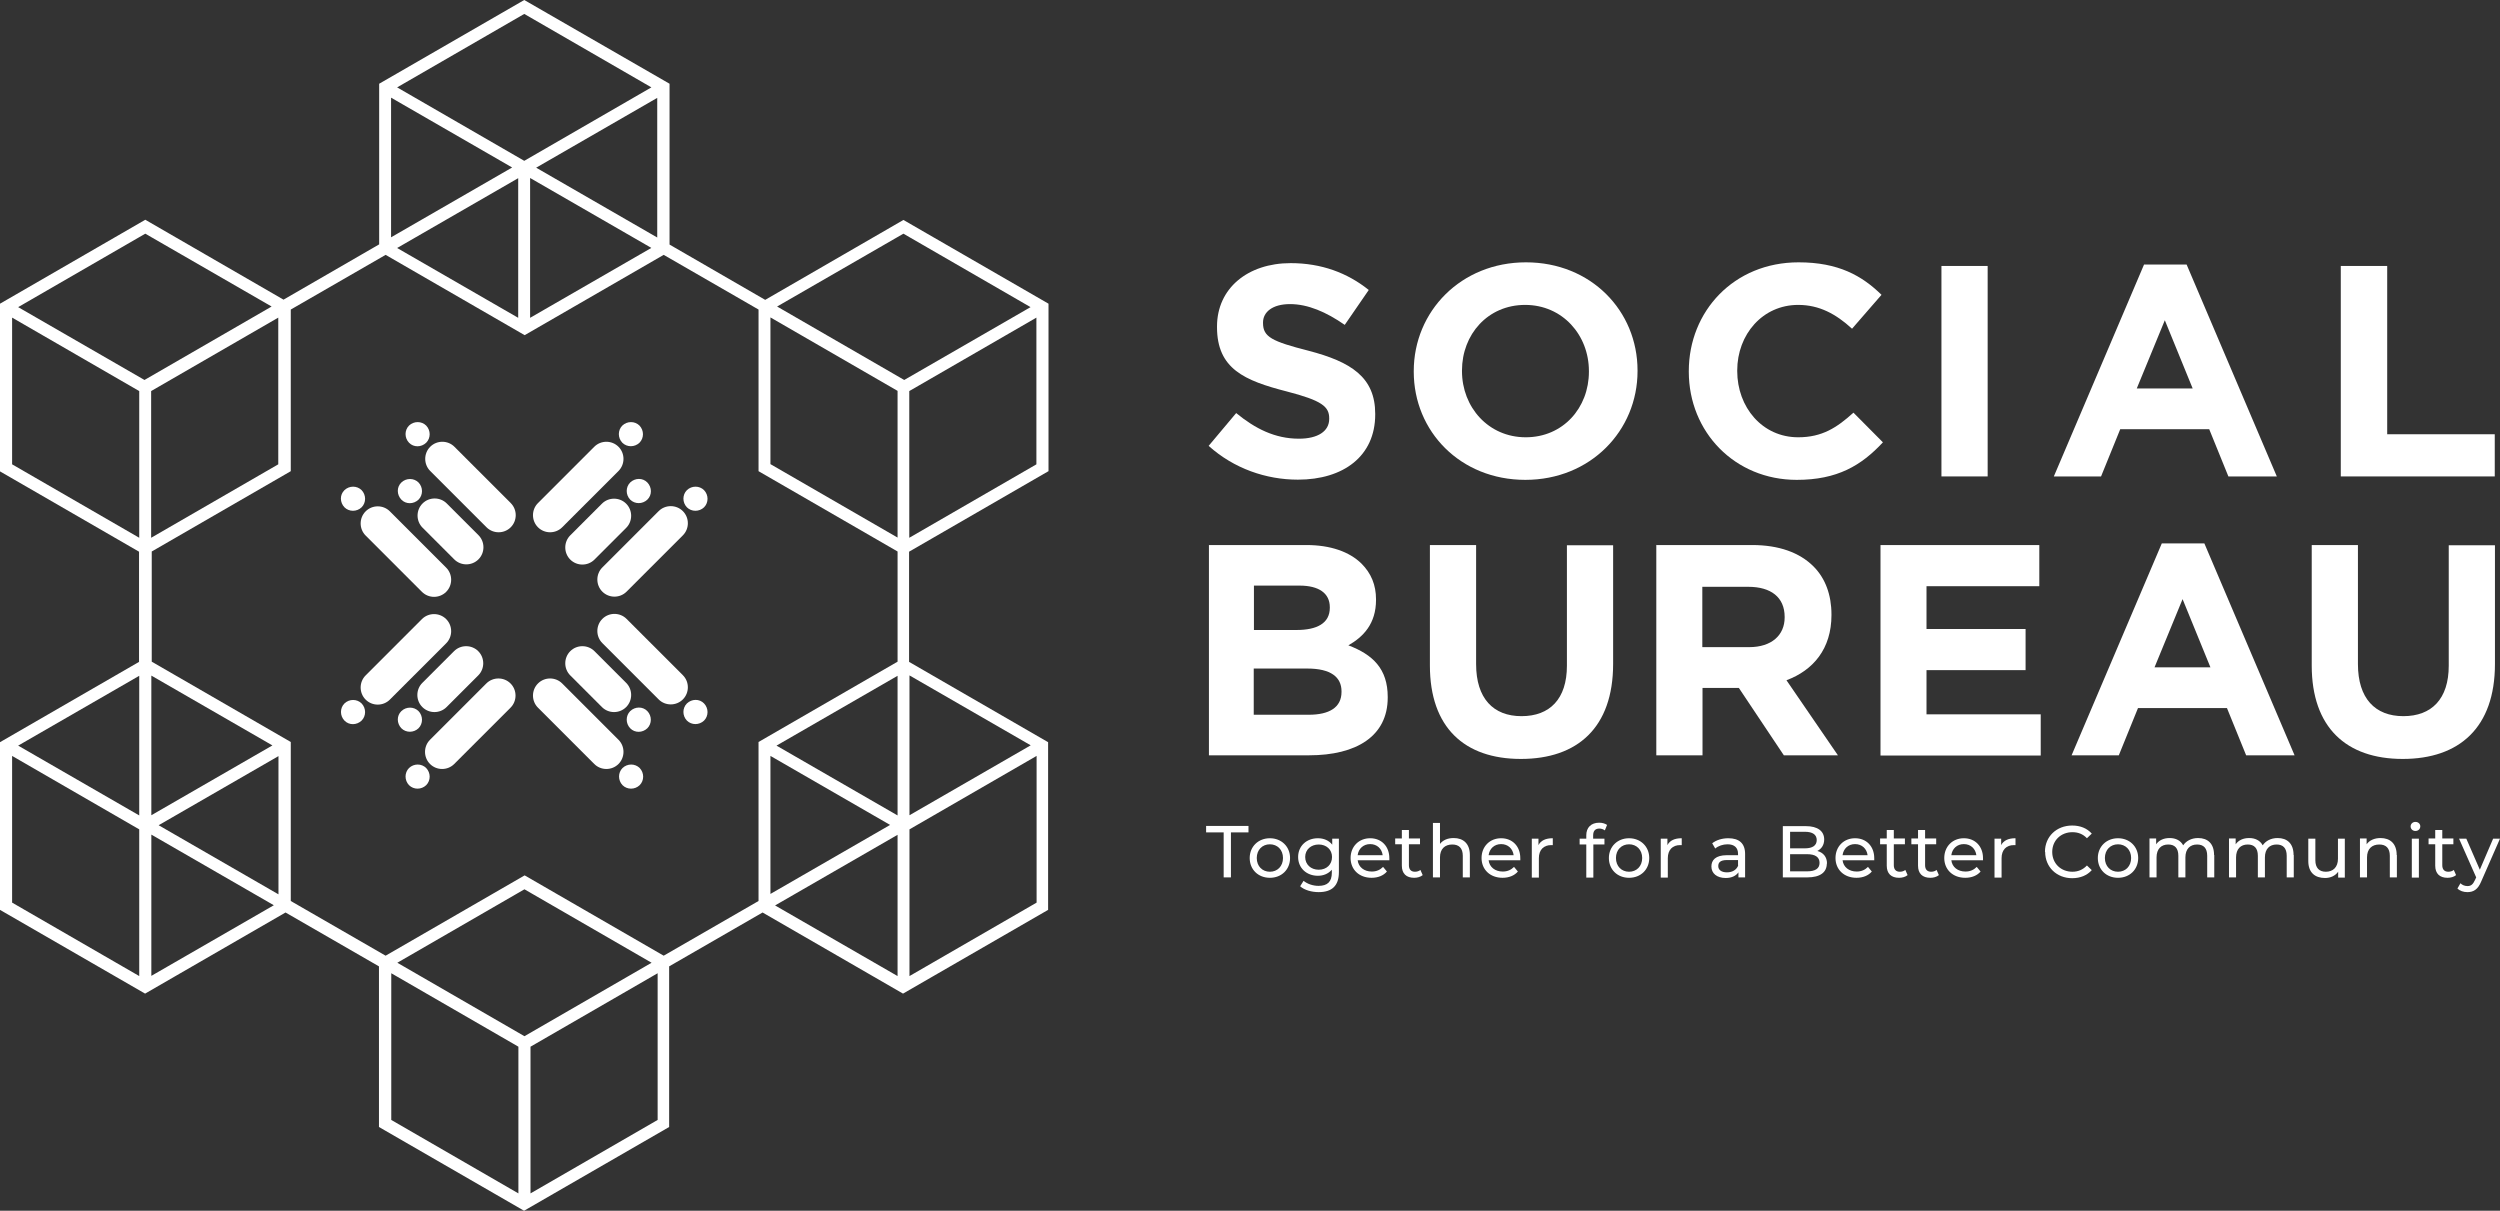 <?xml version="1.0" encoding="UTF-8"?><svg id="Layer_1" xmlns="http://www.w3.org/2000/svg" viewBox="0 0 123.89 60"><rect x="0" y="0" width="123.89" height="60" fill="#333333" stroke="none"/><path d="M51.96,23.35V15.05l-7.19-4.15-6.85,3.96-4.74-2.74V4.15L25.98,0l-7.19,4.15v7.96l-4.74,2.74-6.85-3.96L0,15.05v8.31l6.89,3.98v5.46l-6.89,3.98v8.31l7.19,4.15,6.96-4.02,4.63,2.67v7.96l7.19,4.15,7.19-4.15v-7.96l4.63-2.67,6.96,4.02,7.19-4.15v-8.31l-6.89-3.98v-5.46l6.89-3.98Zm-.6-.34l-6.3,3.64v-7.27l6.3-3.64v7.27Zm-18.79-11.24l-6-3.46,6-3.46v6.93Zm-.3,.52l-6,3.46v-6.93l6,3.46ZM25.98,.69l6.3,3.64-6.3,3.64-6.3-3.64L25.98,.69Zm-6.6,4.15l6,3.46-6,3.46V4.84Zm6.3,3.98v6.93l-6-3.46,6-3.46Zm-11.89,14.19l-6.3,3.64v-7.27l6.3-3.64v7.27Zm-13.19,0v-7.27l6.3,3.64v7.27L.6,23.01Zm6.3,10.47v6.93l-6-3.46,6-3.46Zm0,14.89l-6.3-3.64v-7.27l6.3,3.64v7.27Zm.26-29.54L.9,15.22l6.3-3.64,6.26,3.61-6.3,3.64Zm.34,14.65l6,3.46-6,3.46v-6.93Zm0,14.89v-7.01l6.07,3.5-6.07,3.5Zm.37-7.48l5.93-3.42v6.85l-5.93-3.42Zm17.82,18.25l-6.3-3.64v-7.27l6.3,3.64v7.27Zm.3-7.79l-6.3-3.64,6.3-3.64,6.3,3.64-6.3,3.64Zm.3,7.79v-7.27l6.3-3.64v7.27l-6.3,3.64Zm18.19-10.77l-6.07-3.5,6.07-3.5v7.01Zm-6.3-4.06v-6.85l5.93,3.42-5.93,3.42Zm6.3-3.9l-6-3.46,6-3.46v6.93Zm0-7.62l-6.89,3.98v7.88l-4.7,2.71-6.89-3.98-6.89,3.98-4.7-2.71v-7.88l-6.89-3.98v-5.46l6.89-3.98V15.34l4.7-2.71,6.89,3.98,6.89-3.98,4.7,2.71v8.01l6.89,3.98v5.46Zm0-6.15l-6.3-3.64v-7.27l6.3,3.64v7.27Zm6.89,18.09l-6.3,3.64v-7.27l6.3-3.64v7.27Zm-.3-7.79l-6,3.46v-6.93l6,3.46Zm-6.26-18.11l-6.3-3.64,6.26-3.61,6.3,3.64-6.26,3.61Z" style="fill:#fff;"/><path d="M59.9,22.09l1.36-1.62c.94,.77,1.92,1.27,3.11,1.27,.94,0,1.5-.37,1.5-.98v-.03c0-.58-.36-.88-2.1-1.33-2.1-.54-3.46-1.12-3.46-3.19v-.03c0-1.89,1.52-3.14,3.65-3.14,1.52,0,2.81,.48,3.87,1.33l-1.19,1.73c-.92-.64-1.83-1.03-2.71-1.03s-1.34,.4-1.34,.91v.03c0,.69,.45,.91,2.25,1.37,2.11,.55,3.31,1.31,3.31,3.13v.03c0,2.07-1.58,3.23-3.83,3.23-1.58,0-3.17-.55-4.42-1.67Z" style="fill:#fff;"/><path d="M70.06,18.42v-.03c0-2.96,2.34-5.39,5.56-5.39s5.53,2.4,5.53,5.36v.03c0,2.96-2.34,5.39-5.56,5.39s-5.53-2.4-5.53-5.36Zm8.68,0v-.03c0-1.79-1.31-3.28-3.16-3.28s-3.13,1.46-3.13,3.25v.03c0,1.79,1.31,3.28,3.16,3.28s3.13-1.46,3.13-3.25Z" style="fill:#fff;"/><path d="M83.69,18.42v-.03c0-2.96,2.23-5.39,5.44-5.39,1.97,0,3.14,.66,4.11,1.61l-1.46,1.68c-.8-.73-1.62-1.18-2.67-1.18-1.76,0-3.02,1.46-3.02,3.25v.03c0,1.79,1.24,3.28,3.02,3.28,1.19,0,1.92-.48,2.74-1.22l1.46,1.47c-1.07,1.15-2.26,1.86-4.27,1.86-3.07,0-5.35-2.37-5.35-5.36Z" style="fill:#fff;"/><path d="M96.21,13.18h2.29v10.43h-2.29V13.18Z" style="fill:#fff;"/><path d="M106.25,13.11h2.11l4.47,10.5h-2.4l-.95-2.34h-4.41l-.95,2.34h-2.34l4.47-10.5Zm2.41,6.14l-1.38-3.38-1.39,3.38h2.77Z" style="fill:#fff;"/><path d="M116.01,13.18h2.29v8.34h5.33v2.09h-7.63V13.18Z" style="fill:#fff;"/><g><path d="M60.64,41.25h-.87v-.32h2.1v.32h-.87v2.23h-.36v-2.23Z" style="fill:#fff;"/><path d="M61.93,42.52c0-.57,.43-.98,1-.98s1,.41,1,.98-.42,.98-1,.98-1-.41-1-.98Zm1.65,0c0-.41-.28-.68-.65-.68s-.65,.27-.65,.68,.28,.68,.65,.68,.65-.27,.65-.68Z" style="fill:#fff;"/><path d="M66.35,41.56v1.66c0,.68-.35,.99-1,.99-.35,0-.71-.1-.92-.29l.17-.27c.18,.15,.46,.25,.74,.25,.45,0,.66-.21,.66-.65v-.15c-.17,.2-.42,.3-.69,.3-.56,0-.98-.38-.98-.93s.42-.93,.98-.93c.29,0,.55,.11,.71,.32v-.3h.33Zm-.34,.91c0-.37-.28-.62-.66-.62s-.67,.25-.67,.62,.28,.63,.67,.63,.66-.26,.66-.63Z" style="fill:#fff;"/><path d="M68.84,42.63h-1.56c.04,.34,.32,.56,.7,.56,.23,0,.41-.08,.56-.23l.19,.23c-.17,.2-.44,.31-.76,.31-.62,0-1.04-.41-1.04-.98s.41-.98,.97-.98,.95,.4,.95,.99c0,.03,0,.07,0,.11Zm-1.56-.25h1.24c-.04-.32-.28-.55-.62-.55s-.58,.23-.62,.55Z" style="fill:#fff;"/><path d="M70.5,43.37c-.11,.09-.27,.13-.42,.13-.39,0-.61-.21-.61-.6v-1.06h-.33v-.29h.33v-.42h.35v.42h.55v.29h-.55v1.04c0,.21,.11,.32,.3,.32,.1,0,.2-.03,.27-.09l.11,.25Z" style="fill:#fff;"/><path d="M72.84,42.37v1.11h-.35v-1.07c0-.38-.19-.56-.52-.56-.37,0-.61,.22-.61,.64v.99h-.35v-2.7h.35v1.04c.15-.19,.38-.29,.68-.29,.47,0,.8,.27,.8,.84Z" style="fill:#fff;"/><path d="M75.33,42.63h-1.56c.04,.34,.32,.56,.7,.56,.23,0,.41-.08,.56-.23l.19,.23c-.17,.2-.44,.31-.76,.31-.62,0-1.04-.41-1.04-.98s.41-.98,.97-.98,.95,.4,.95,.99c0,.03,0,.07,0,.11Zm-1.56-.25h1.24c-.04-.32-.28-.55-.62-.55s-.58,.23-.62,.55Z" style="fill:#fff;"/><path d="M76.95,41.54v.34s-.05,0-.08,0c-.37,0-.61,.23-.61,.65v.96h-.35v-1.93h.33v.32c.12-.23,.36-.34,.7-.34Z" style="fill:#fff;"/><path d="M78.95,41.39v.17h.56v.29h-.55v1.64h-.35v-1.64h-.33v-.29h.33v-.17c0-.37,.23-.62,.64-.62,.15,0,.29,.04,.39,.11l-.11,.27c-.07-.05-.17-.09-.27-.09-.21,0-.31,.12-.31,.34Z" style="fill:#fff;"/><path d="M79.73,42.52c0-.57,.43-.98,1-.98s1,.41,1,.98-.42,.98-1,.98-1-.41-1-.98Zm1.65,0c0-.41-.28-.68-.65-.68s-.65,.27-.65,.68,.28,.68,.65,.68,.65-.27,.65-.68Z" style="fill:#fff;"/><path d="M83.34,41.54v.34s-.05,0-.08,0c-.37,0-.61,.23-.61,.65v.96h-.35v-1.93h.33v.32c.12-.23,.36-.34,.7-.34Z" style="fill:#fff;"/><path d="M86.48,42.32v1.16h-.33v-.25c-.12,.17-.33,.28-.63,.28-.44,0-.71-.23-.71-.57,0-.31,.2-.56,.77-.56h.55v-.07c0-.29-.17-.47-.52-.47-.23,0-.46,.08-.61,.21l-.15-.26c.2-.16,.49-.25,.8-.25,.53,0,.83,.25,.83,.78Zm-.35,.57v-.27h-.54c-.35,0-.44,.13-.44,.3,0,.19,.16,.31,.43,.31s.47-.12,.56-.34Z" style="fill:#fff;"/><path d="M90.53,42.79c0,.44-.33,.69-.97,.69h-1.21v-2.54h1.14c.59,0,.91,.25,.91,.66,0,.28-.14,.47-.34,.57,.29,.08,.48,.29,.48,.63Zm-1.82-1.56v.81h.74c.37,0,.58-.14,.58-.41s-.21-.41-.58-.41h-.74Zm1.46,1.53c0-.29-.22-.43-.62-.43h-.84v.85h.84c.4,0,.62-.13,.62-.42Z" style="fill:#fff;"/><path d="M92.87,42.63h-1.56c.04,.34,.32,.56,.7,.56,.23,0,.41-.08,.56-.23l.19,.23c-.17,.2-.44,.31-.76,.31-.62,0-1.04-.41-1.04-.98s.41-.98,.97-.98,.95,.4,.95,.99c0,.03,0,.07,0,.11Zm-1.56-.25h1.24c-.04-.32-.28-.55-.62-.55s-.58,.23-.62,.55Z" style="fill:#fff;"/><path d="M94.53,43.37c-.11,.09-.27,.13-.42,.13-.39,0-.61-.21-.61-.6v-1.06h-.33v-.29h.33v-.42h.35v.42h.55v.29h-.55v1.04c0,.21,.11,.32,.3,.32,.1,0,.2-.03,.27-.09l.11,.25Z" style="fill:#fff;"/><path d="M96.08,43.37c-.11,.09-.27,.13-.42,.13-.39,0-.61-.21-.61-.6v-1.06h-.33v-.29h.33v-.42h.35v.42h.55v.29h-.55v1.04c0,.21,.11,.32,.3,.32,.1,0,.2-.03,.27-.09l.11,.25Z" style="fill:#fff;"/><path d="M98.26,42.63h-1.56c.04,.34,.32,.56,.7,.56,.23,0,.41-.08,.56-.23l.19,.23c-.17,.2-.44,.31-.76,.31-.62,0-1.04-.41-1.04-.98s.41-.98,.97-.98,.95,.4,.95,.99c0,.03,0,.07,0,.11Zm-1.56-.25h1.24c-.04-.32-.28-.55-.62-.55s-.58,.23-.62,.55Z" style="fill:#fff;"/><path d="M99.88,41.54v.34s-.05,0-.08,0c-.37,0-.61,.23-.61,.65v.96h-.35v-1.93h.33v.32c.12-.23,.36-.34,.7-.34Z" style="fill:#fff;"/><path d="M101.34,42.21c0-.75,.57-1.3,1.35-1.3,.39,0,.73,.13,.97,.4l-.24,.23c-.2-.21-.44-.3-.72-.3-.57,0-1,.41-1,.98s.43,.98,1,.98c.28,0,.52-.1,.72-.31l.24,.23c-.23,.26-.57,.4-.97,.4-.77,0-1.34-.55-1.34-1.3Z" style="fill:#fff;"/><path d="M103.96,42.52c0-.57,.43-.98,1-.98s1,.41,1,.98-.42,.98-1,.98-1-.41-1-.98Zm1.65,0c0-.41-.28-.68-.65-.68s-.65,.27-.65,.68,.28,.68,.65,.68,.65-.27,.65-.68Z" style="fill:#fff;"/><path d="M109.73,42.37v1.11h-.35v-1.07c0-.38-.18-.56-.5-.56-.35,0-.58,.22-.58,.64v.99h-.35v-1.07c0-.38-.18-.56-.5-.56-.35,0-.58,.22-.58,.64v.99h-.35v-1.93h.33v.29c.14-.2,.37-.31,.67-.31s.54,.12,.67,.36c.15-.22,.41-.36,.74-.36,.47,0,.79,.27,.79,.84Z" style="fill:#fff;"/><path d="M113.67,42.37v1.11h-.35v-1.07c0-.38-.18-.56-.5-.56-.35,0-.58,.22-.58,.64v.99h-.35v-1.07c0-.38-.18-.56-.5-.56-.35,0-.58,.22-.58,.64v.99h-.35v-1.93h.33v.29c.14-.2,.37-.31,.67-.31s.54,.12,.67,.36c.15-.22,.41-.36,.74-.36,.47,0,.79,.27,.79,.84Z" style="fill:#fff;"/><path d="M116.2,41.56v1.93h-.33v-.29c-.14,.2-.38,.31-.65,.31-.5,0-.83-.27-.83-.84v-1.11h.35v1.07c0,.38,.19,.57,.52,.57,.36,0,.6-.23,.6-.64v-1h.35Z" style="fill:#fff;"/><path d="M118.78,42.37v1.11h-.35v-1.07c0-.38-.19-.56-.52-.56-.37,0-.61,.22-.61,.64v.99h-.35v-1.93h.33v.29c.14-.2,.39-.31,.69-.31,.47,0,.8,.27,.8,.84Z" style="fill:#fff;"/><path d="M119.46,40.96c0-.13,.1-.23,.24-.23s.24,.1,.24,.22c0,.13-.1,.23-.24,.23s-.24-.1-.24-.23Zm.06,.6h.35v1.93h-.35v-1.93Z" style="fill:#fff;"/><path d="M121.71,43.37c-.11,.09-.27,.13-.42,.13-.39,0-.61-.21-.61-.6v-1.06h-.33v-.29h.33v-.42h.35v.42h.55v.29h-.55v1.04c0,.21,.11,.32,.3,.32,.1,0,.2-.03,.27-.09l.11,.25Z" style="fill:#fff;"/><path d="M123.89,41.56l-.93,2.12c-.17,.41-.39,.53-.69,.53-.19,0-.37-.06-.49-.18l.15-.26c.09,.09,.21,.14,.35,.14,.17,0,.27-.08,.37-.3l.06-.13-.85-1.92h.36l.67,1.54,.66-1.54h.34Z" style="fill:#fff;"/></g><g><path d="M59.9,27.01h4.84c1.19,0,2.13,.33,2.73,.92,.48,.48,.72,1.06,.72,1.77v.03c0,1.18-.63,1.83-1.37,2.25,1.21,.46,1.95,1.16,1.95,2.56v.03c0,1.91-1.55,2.86-3.9,2.86h-4.96v-10.43Zm4.35,4.21c1.01,0,1.65-.33,1.65-1.1v-.03c0-.69-.54-1.07-1.5-1.07h-2.26v2.2h2.11Zm.61,4.2c1.01,0,1.62-.36,1.62-1.13v-.03c0-.7-.52-1.13-1.7-1.13h-2.65v2.29h2.73Z" style="fill:#fff;"/><path d="M70.86,32.97v-5.96h2.29v5.9c0,1.7,.85,2.58,2.25,2.58s2.25-.85,2.25-2.5v-5.97h2.29v5.88c0,3.16-1.77,4.71-4.57,4.71s-4.51-1.56-4.51-4.63Z" style="fill:#fff;"/><path d="M82.06,27.01h4.77c1.32,0,2.35,.37,3.04,1.06,.58,.58,.89,1.4,.89,2.38v.03c0,1.68-.91,2.74-2.23,3.23l2.55,3.72h-2.68l-2.23-3.34h-1.8v3.34h-2.29v-10.43Zm4.62,5.06c1.12,0,1.76-.6,1.76-1.47v-.03c0-.98-.69-1.49-1.8-1.49h-2.28v2.99h2.32Z" style="fill:#fff;"/><path d="M93.2,27.01h7.86v2.04h-5.59v2.12h4.91v2.04h-4.91v2.19h5.66v2.04h-7.94v-10.43Z" style="fill:#fff;"/><path d="M107.13,26.93h2.11l4.47,10.5h-2.4l-.95-2.34h-4.41l-.95,2.34h-2.34l4.47-10.5Zm2.41,6.14l-1.38-3.38-1.39,3.38h2.77Z" style="fill:#fff;"/><path d="M114.56,32.97v-5.96h2.29v5.9c0,1.7,.85,2.58,2.25,2.58s2.25-.85,2.25-2.5v-5.97h2.29v5.88c0,3.16-1.77,4.71-4.57,4.71s-4.51-1.56-4.51-4.63Z" style="fill:#fff;"/></g><g><path d="M18.12,26.54l2.79,2.79c.33,.33,.87,.33,1.2,0,.33-.33,.33-.87,0-1.2l-2.79-2.79c-.33-.33-.87-.33-1.2,0-.33,.33-.33,.87,0,1.2Z" style="fill:#fff;"/><path d="M17.92,25.14c.23-.23,.23-.61,0-.85-.23-.23-.61-.23-.85,0s-.23,.61,0,.85c.23,.23,.61,.23,.85,0Z" style="fill:#fff;"/><path d="M23.71,26.52l-1.57-1.57c-.33-.33-.87-.33-1.2,0-.33,.33-.33,.87,0,1.2l1.57,1.57c.33,.33,.87,.33,1.2,0s.33-.87,0-1.2Z" style="fill:#fff;"/><path d="M20.74,24.76c.23-.23,.23-.61,0-.85-.23-.23-.61-.23-.85,0s-.23,.61,0,.85,.61,.23,.85,0Z" style="fill:#fff;"/><path d="M22.52,22.14c-.33-.33-.87-.33-1.2,0-.33,.33-.33,.87,0,1.2l2.79,2.79c.33,.33,.87,.33,1.2,0,.33-.33,.33-.87,0-1.2l-2.79-2.79Z" style="fill:#fff;"/><path d="M21.12,21.94c.23-.23,.23-.61,0-.85-.23-.23-.61-.23-.85,0-.23,.23-.23,.61,0,.85s.61,.23,.85,0Z" style="fill:#fff;"/><path d="M30.65,36.66l-2.79-2.79c-.33-.33-.87-.33-1.2,0-.33,.33-.33,.87,0,1.2l2.79,2.79c.33,.33,.87,.33,1.2,0,.33-.33,.33-.87,0-1.2Z" style="fill:#fff;"/><path d="M30.85,38.06c-.23,.23-.23,.61,0,.85,.23,.23,.61,.23,.85,0,.23-.23,.23-.61,0-.85-.23-.23-.61-.23-.85,0Z" style="fill:#fff;"/><path d="M28.26,32.27c-.33,.33-.33,.87,0,1.2l1.57,1.57c.33,.33,.87,.33,1.2,0,.33-.33,.33-.87,0-1.2l-1.57-1.57c-.33-.33-.87-.33-1.2,0Z" style="fill:#fff;"/><path d="M31.23,35.24c-.23,.23-.23,.61,0,.85s.61,.23,.85,0c.23-.23,.23-.61,0-.85s-.61-.23-.85,0Z" style="fill:#fff;"/><path d="M33.84,33.46l-2.79-2.79c-.33-.33-.87-.33-1.2,0s-.33,.87,0,1.2l2.79,2.79c.33,.33,.87,.33,1.2,0,.33-.33,.33-.87,0-1.2Z" style="fill:#fff;"/><path d="M34.04,34.86c-.23,.23-.23,.61,0,.85,.23,.23,.61,.23,.85,0,.23-.23,.23-.61,0-.85s-.61-.23-.85,0Z" style="fill:#fff;"/><path d="M24.1,33.87l-2.79,2.79c-.33,.33-.33,.87,0,1.2,.33,.33,.87,.33,1.2,0l2.79-2.79c.33-.33,.33-.87,0-1.2s-.87-.33-1.2,0Z" style="fill:#fff;"/><path d="M20.27,38.06c-.23,.23-.23,.61,0,.85,.23,.23,.61,.23,.85,0,.23-.23,.23-.61,0-.85-.23-.23-.61-.23-.85,0Z" style="fill:#fff;"/><path d="M22.5,32.27l-1.57,1.57c-.33,.33-.33,.87,0,1.2,.33,.33,.87,.33,1.2,0l1.57-1.57c.33-.33,.33-.87,0-1.2-.33-.33-.87-.33-1.2,0Z" style="fill:#fff;"/><path d="M20.74,36.09c.23-.23,.23-.61,0-.85-.23-.23-.61-.23-.85,0s-.23,.61,0,.85c.23,.23,.61,.23,.85,0Z" style="fill:#fff;"/><path d="M22.11,30.68c-.33-.33-.87-.33-1.2,0l-2.79,2.79c-.33,.33-.33,.87,0,1.2s.87,.33,1.2,0l2.79-2.79c.33-.33,.33-.87,0-1.2Z" style="fill:#fff;"/><path d="M17.07,34.86c-.23,.23-.23,.61,0,.85s.61,.23,.85,0c.23-.23,.23-.61,0-.85-.23-.23-.61-.23-.85,0Z" style="fill:#fff;"/><path d="M29.85,29.32c.33,.33,.87,.33,1.2,0l2.79-2.79c.33-.33,.33-.87,0-1.2-.33-.33-.87-.33-1.2,0l-2.79,2.79c-.33,.33-.33,.87,0,1.2Z" style="fill:#fff;"/><path d="M34.89,25.14c.23-.23,.23-.61,0-.85-.23-.23-.61-.23-.85,0-.23,.23-.23,.61,0,.85,.23,.23,.61,.23,.85,0Z" style="fill:#fff;"/><path d="M31.03,24.96c-.33-.33-.87-.33-1.2,0l-1.57,1.57c-.33,.33-.33,.87,0,1.2,.33,.33,.87,.33,1.2,0l1.57-1.57c.33-.33,.33-.87,0-1.2Z" style="fill:#fff;"/><path d="M31.23,23.91c-.23,.23-.23,.61,0,.85,.23,.23,.61,.23,.85,0s.23-.61,0-.85-.61-.23-.85,0Z" style="fill:#fff;"/><path d="M27.86,26.13l2.79-2.79c.33-.33,.33-.87,0-1.2-.33-.33-.87-.33-1.2,0l-2.79,2.79c-.33,.33-.33,.87,0,1.2,.33,.33,.87,.33,1.2,0Z" style="fill:#fff;"/><path d="M31.69,21.94c.23-.23,.23-.61,0-.85-.23-.23-.61-.23-.85,0-.23,.23-.23,.61,0,.85,.23,.23,.61,.23,.85,0Z" style="fill:#fff;"/></g></svg>